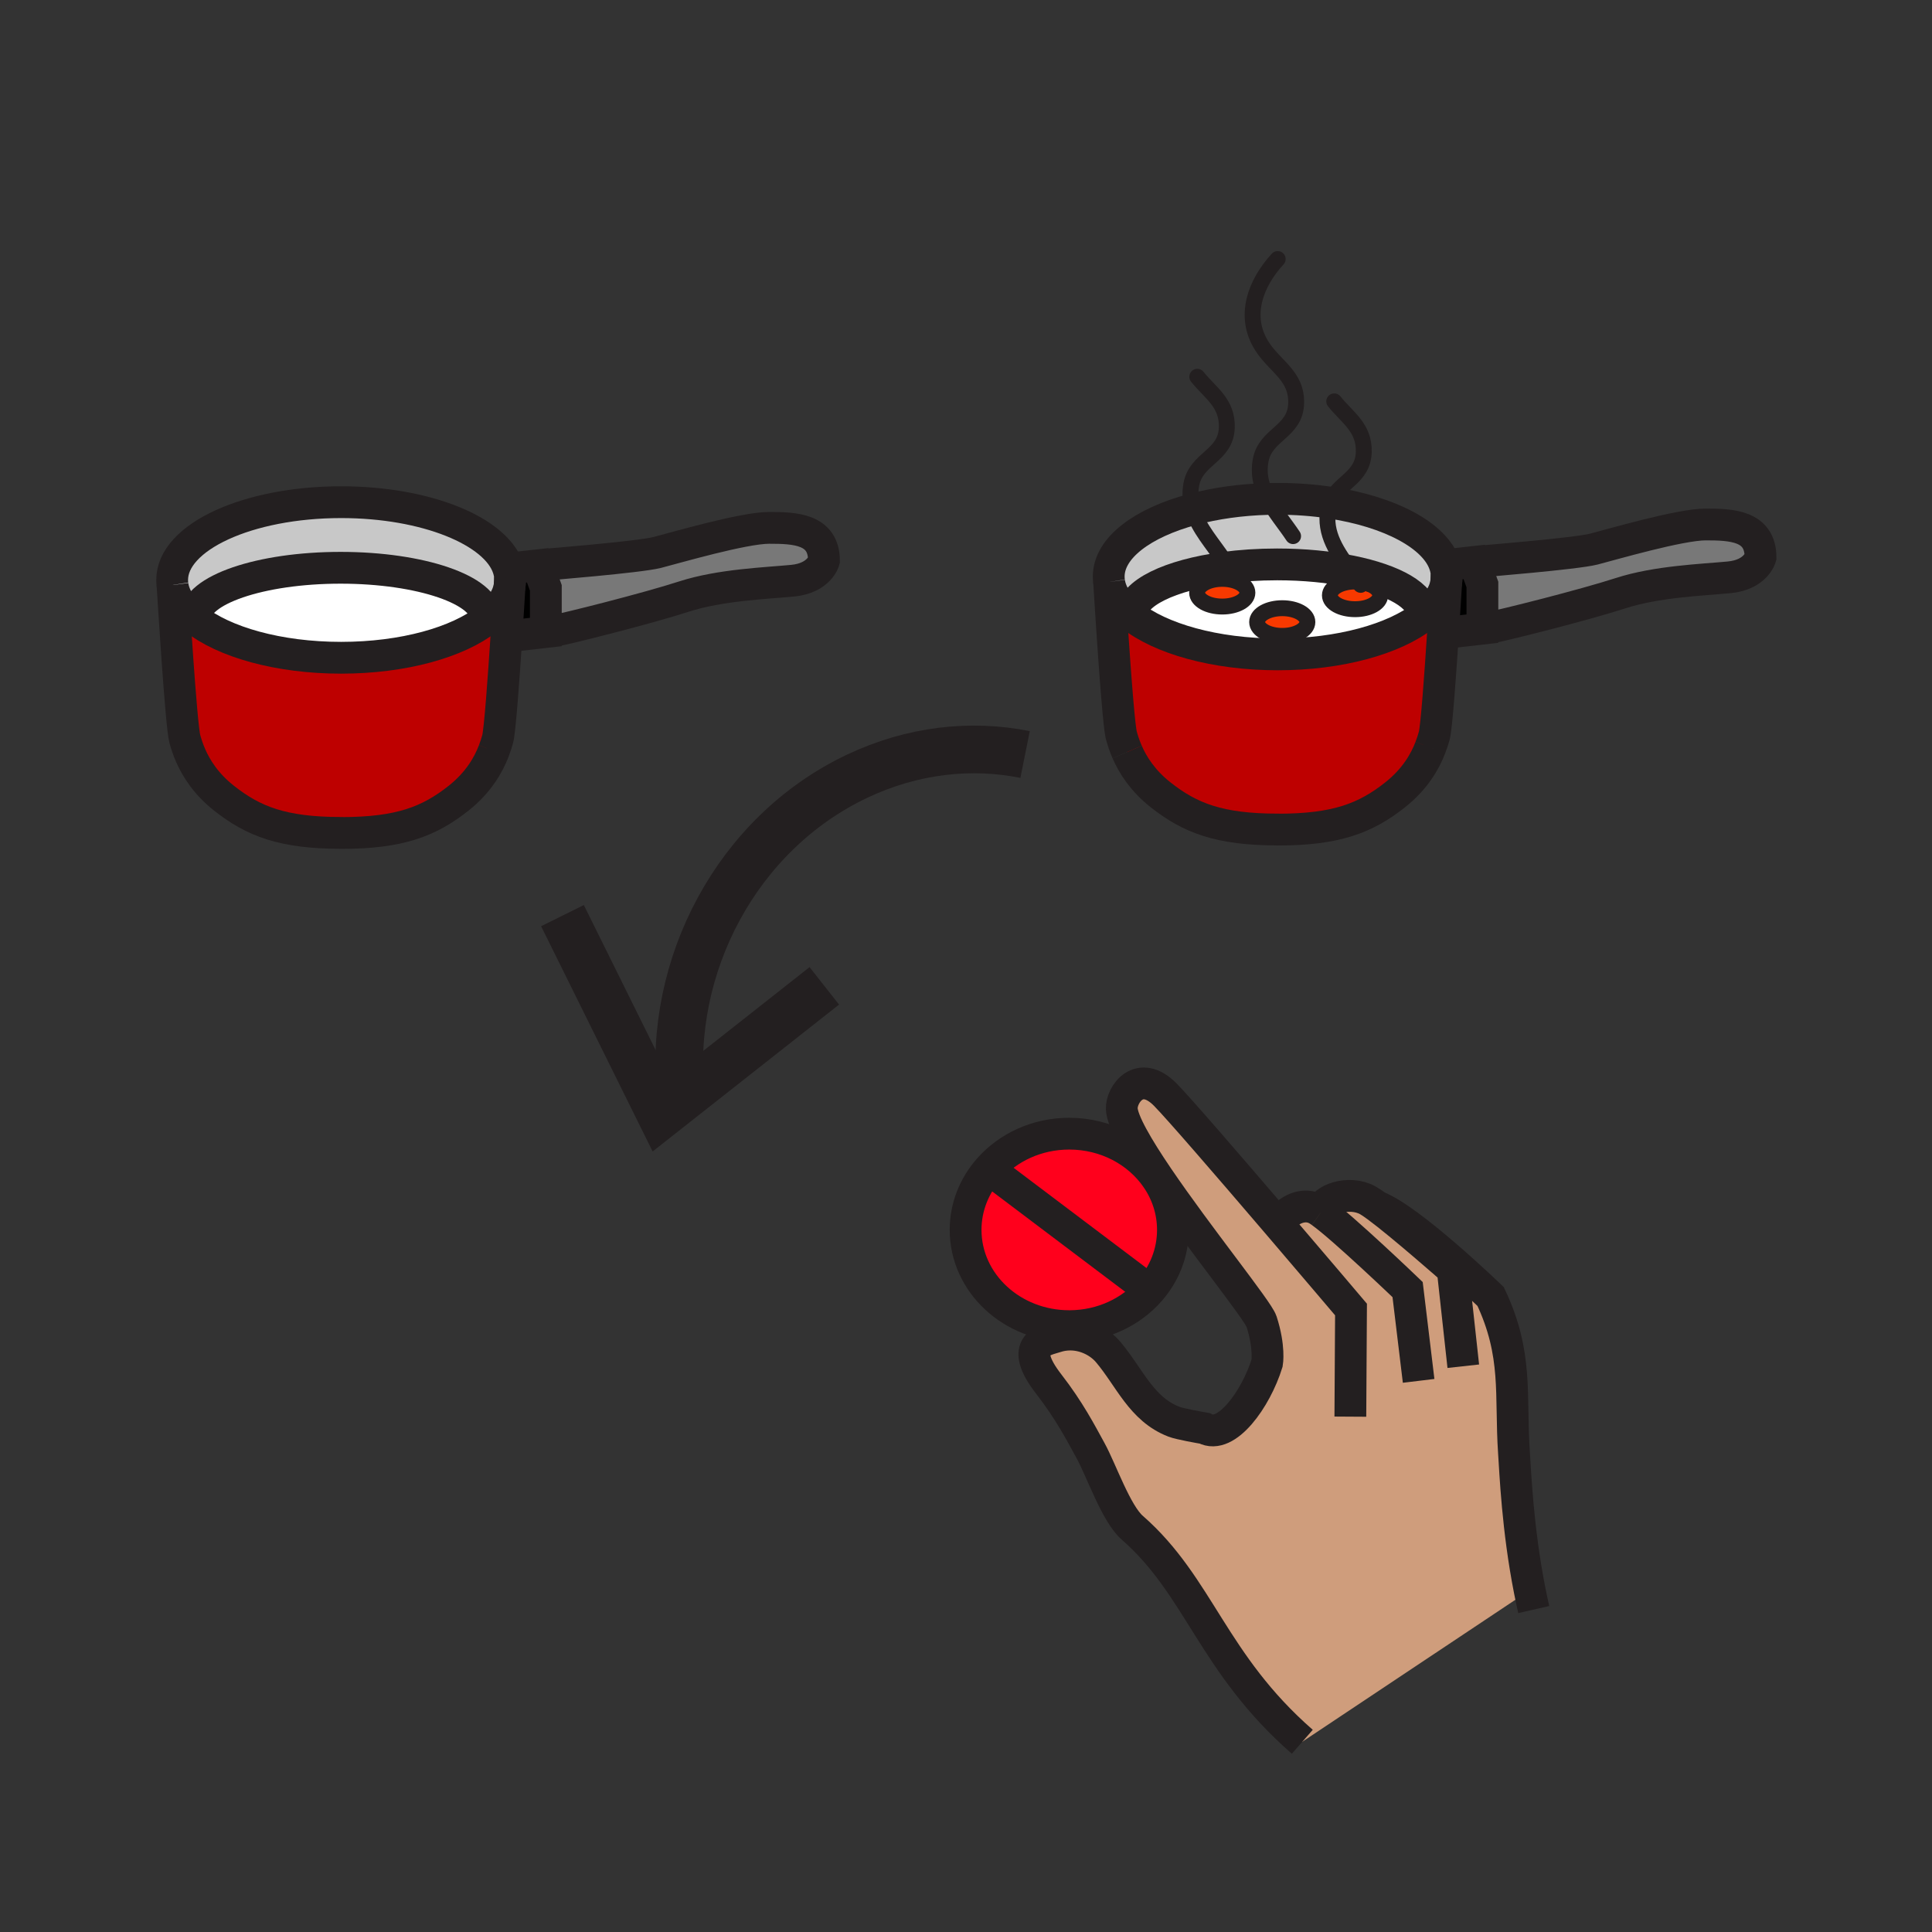 <?xml version="1.0"?><svg xmlns="http://www.w3.org/2000/svg" width="850.89" height="850.89" viewBox="0 0 850.89 850.89" overflow="visible"><rect x="0" y="0" width="850.89" height="850.89" fill="#333333" stroke="none"/><path d="M561.05 536.86l3.82-.38c3.39-3.95 9.51-6.91 15.1-3.87.511.279 1.141.689 1.88 1.22.04-5.55 12.23-9.75 20.48-5.23 1.01.551 2.45 1.54 4.2 2.82 14.81 5.65 49.979 39.6 49.979 39.6 12.12 25.65 8.561 43.15 10.271 68.75.609 8.851 1.58 33.48 6.91 60.61l-100.13 66.73c-39.689-34.681-45.239-68.37-74.939-94.32-7.05-6.16-13.59-25.29-18.29-33.85-4.37-7.96-9.32-17.601-18.46-29.4-13.72-17.69-1.51-19.24 3.01-20.73a20.46 20.46 0 0 1 6.49-1.05c6.89 0 13.11 3.44 16.68 7.681 9.54 11.279 14.57 25.149 29 30.72 2.66 1.03 11.54 2.56 13.51 2.91 9.511 5.25 22.57-12.87 27.49-28.771 0 0 1.23-6.88-2.45-18.3-1.56-4.84-27.97-37.42-45.689-63.52-8.92-13.15-15.641-24.65-15.851-30.12-.25-6.37 7.771-17.811 19.171-6.25 5.968 6.05 28.088 31.69 47.818 54.75z" fill="#cf9d7c" class="aac-skin-fill"></path><path d="M651.98 247.26s42.029-3.39 49.949-5.42c7.91-2.04 37.971-10.85 49.271-10.85 11.29 0 24.17.45 24.17 14.46 0 0-2.03 7.68-13.78 8.81-11.75 1.13-31.87 1.81-47.91 7.01-16.05 5.2-51.939 14.23-57.63 15.2h-3.17v-19.04l-3.37-9.28 2.47-.89z" fill="#787878"></path><path d="M649.51 248.15l3.37 9.28V276.87l-15.81 1.8-1.521-.2c.61-9.16 1.101-17.33 1.37-21.77v-.04c.16-.9.24-1.81.24-2.72 0-1.77-.29-3.51-.86-5.21l2.8-.11 10.17-1.14.241.67z"></path><path d="M585.82 221.37c26.33 3.95 46.21 14.47 50.479 27.36.57 1.7.86 3.44.86 5.21 0 .91-.08 1.82-.24 2.72v.04c-.91 5.26-4.41 10.2-9.91 14.53l-.569-.74c0-8.03-12.591-15.05-31.381-18.86-5.88-8.01-12.079-16.5-10.06-27.42a14.8 14.8 0 0 1 .821-2.84z" fill="#c8c8c8"></path><path d="M598.32 256.16c5.39.41 9.54 2.96 9.54 6.04 0 3.37-4.95 6.1-11.07 6.1s-11.08-2.73-11.08-6.1c0-3.37 4.96-6.1 11.08-6.1.52 0 1.03.02 1.53.06z" fill="#f73900"></path><path d="M525.32 224.33c9.81-2.63 21.06-4.26 33.06-4.58 1.44-.04 2.89-.06 4.351-.06 8.06 0 15.819.59 23.09 1.68-.351.87-.63 1.81-.82 2.84-2.02 10.92 4.18 19.41 10.06 27.42-9.54-1.94-20.68-3.06-32.569-3.06-8.28 0-16.19.54-23.45 1.52l-.09-3.36c-4.612-7.02-11.152-14.03-13.632-22.4z" fill="#c8c8c8"></path><path d="M564.73 267.86c6.109 0 11.069 2.73 11.069 6.1s-4.96 6.1-11.069 6.1c-6.12 0-11.07-2.73-11.07-6.1s4.95-6.1 11.07-6.1zM549.38 261.04c0 3.37-4.96 6.1-11.07 6.1-6.119 0-11.079-2.73-11.079-6.1 0-3.36 4.96-6.1 11.079-6.1 6.11 0 11.07 2.74 11.07 6.1z" fill="#f73900"></path><path d="M607.86 262.2c0-3.08-4.15-5.63-9.54-6.04-.5-.04-1.011-.06-1.53-.06-6.12 0-11.08 2.73-11.08 6.1 0 3.37 4.96 6.1 11.08 6.1s11.07-2.73 11.07-6.1zm-43.13 17.86c6.109 0 11.069-2.73 11.069-6.1s-4.96-6.1-11.069-6.1c-6.12 0-11.07 2.73-11.07 6.1s4.95 6.1 11.07 6.1zm-26.42-25.12c-6.119 0-11.079 2.74-11.079 6.1 0 3.37 4.96 6.1 11.079 6.1 6.11 0 11.07-2.73 11.07-6.1 0-3.36-4.96-6.1-11.07-6.1zm-39.78 15.55c0-9.26 16.79-17.19 40.51-20.4 7.26-.98 15.17-1.52 23.45-1.52 11.89 0 23.029 1.12 32.569 3.06 18.79 3.81 31.381 10.83 31.381 18.86l.569.74c-12.91 10.15-36.859 16.97-64.279 16.97-27.641 0-51.761-6.94-64.601-17.23l.401-.48z" fill="#fff"></path><path d="M488.49 256.35c-.13-.8-.19-1.6-.19-2.41 0-12.64 14.88-23.68 37.021-29.61 2.479 8.37 9.02 15.38 13.63 22.4l.09 3.36c-23.72 3.21-40.51 11.14-40.51 20.4l-.4.48c-5.43-4.36-8.84-9.31-9.64-14.6l-.001-.02z" fill="#c8c8c8"></path><path d="M488.49 256.37c.8 5.29 4.21 10.24 9.64 14.6 12.84 10.29 36.96 17.23 64.601 17.23 27.42 0 51.369-6.82 64.279-16.97 5.5-4.33 9-9.27 9.91-14.53-.27 4.44-.76 12.61-1.37 21.77-1.229 18.89-2.899 42.02-3.88 45.55-.42 1.5-.96 3.27-1.72 5.23v.01c-2.32 6.03-6.66 13.82-15.58 20.86-12.88 10.17-25.76 15.25-51.521 15.25l-.14-.03c-25.76 0-38.65-5.09-51.53-15.26-7.96-6.28-12.27-13.18-14.75-18.87a53.691 53.691 0 0 1-2.529-7.23c-1.65-5.91-5.19-63.99-5.41-67.61z" fill="#be0000"></path><path d="M435.54 514.88c8.38-9.52 21.11-15.59 35.38-15.59 16.16 0 30.35 7.79 38.47 19.54 4.551 6.59 7.19 14.43 7.19 22.84 0 10.11-3.811 19.39-10.18 26.68l-.011-.01-70.84-53.45-.009-.01z" fill="#ff001c"></path><path d="M435.55 514.89l70.84 53.45.011.01c-8.29 9.49-20.9 15.591-35.061 15.71h-.42c-25.21 0-45.65-18.979-45.65-42.39 0-10.16 3.85-19.49 10.27-26.79l.01.01z" fill="#ff001c"></path><path d="M301.19 262.75c-16.04 5.21-51.94 14.24-57.63 15.21h-3.16v-19.05l-3.38-9.27 2.48-.9s42.03-3.38 49.94-5.42c7.91-2.03 37.97-10.84 49.27-10.84s24.18.44 24.18 14.46c0 0-2.03 7.68-13.79 8.81-11.75 1.13-31.86 1.81-47.91 7z" fill="#787878"></path><path d="M236.78 248.97l.24.67 3.38 9.27v19.44l-15.82 1.81-1.52-.2c.6-9.12 1.1-17.24 1.36-21.7.18-.93.26-1.88.26-2.83 0-1.77-.29-3.52-.86-5.22l2.79-.11 10.17-1.13z"></path><path d="M86.04 271.98l-.36.5c-5.49-4.4-8.93-9.41-9.69-14.75v-.06c-.12-.74-.17-1.49-.17-2.24 0-18.92 33.32-34.26 74.43-34.26 37.25 0 68.11 12.6 73.57 29.04.57 1.7.86 3.45.86 5.22 0 .95-.08 1.9-.26 2.83-.92 5.24-4.42 10.15-9.9 14.45l-.56-.73c0-12.11-28.64-21.92-63.96-21.92s-63.96 9.81-63.96 21.92z" fill="#c8c8c8"></path><path d="M81.41 325.47c-1.67-5.99-5.28-65.56-5.42-67.74.76 5.34 4.2 10.35 9.69 14.75 12.84 10.29 36.95 17.21 64.57 17.21 27.4 0 51.35-6.82 64.27-16.98 5.48-4.3 8.98-9.21 9.9-14.45-.26 4.46-.76 12.58-1.36 21.7-1.23 18.88-2.9 42.01-3.88 45.54-.42 1.5-.96 3.28-1.72 5.24v.01c-2.32 6.03-6.66 13.82-15.57 20.86-12.88 10.17-25.77 15.25-51.53 15.25l-.13-.03c-25.77 0-38.65-5.09-51.53-15.26-7.97-6.28-12.28-13.19-14.76-18.87-1.2-2.76-1.98-5.24-2.53-7.23z" fill="#be0000"></path><path d="M150 250.06c35.32 0 63.96 9.81 63.96 21.92l.56.73c-12.92 10.16-36.87 16.98-64.27 16.98-27.62 0-51.73-6.92-64.57-17.21l.36-.5c0-12.11 28.64-21.92 63.96-21.92z" fill="#fff"></path><g fill="none" stroke="#231f20"><path d="M509.39 518.83c4.551 6.59 7.19 14.43 7.19 22.84 0 10.11-3.811 19.39-10.18 26.68-8.29 9.49-20.9 15.591-35.061 15.71h-.42c-25.21 0-45.65-18.979-45.65-42.39 0-10.16 3.85-19.49 10.27-26.79 8.38-9.52 21.11-15.59 35.38-15.59 16.161 0 30.351 7.79 38.471 19.54z" stroke-width="14"></path><path d="M594.72 623.92l.29-47.189s-15.99-18.87-33.96-39.87c-19.729-23.061-41.85-48.7-47.819-54.75-11.4-11.561-19.421-.12-19.171 6.25.21 5.47 6.931 16.97 15.851 30.12 17.72 26.1 44.13 58.68 45.689 63.52 3.681 11.42 2.45 18.3 2.45 18.3-4.92 15.9-17.979 34.021-27.49 28.771-1.97-.351-10.85-1.88-13.51-2.91-14.43-5.57-19.46-19.44-29-30.72-3.569-4.24-9.79-7.681-16.68-7.681-2.12 0-4.3.32-6.49 1.05-4.52 1.49-16.729 3.04-3.01 20.73 9.14 11.8 14.09 21.44 18.46 29.4 4.7 8.56 11.24 27.689 18.29 33.85 29.7 25.95 35.25 59.64 74.939 94.32M581.85 533.83c-.739-.53-1.369-.94-1.88-1.22-5.59-3.04-11.71-.08-15.1 3.87M624.79 608.16l-4.85-40.2s-28.29-27.13-38.091-34.12" stroke-width="14"></path><path d="M644.46 601.71l-4.66-42.52s-22.42-19.761-33.27-27.771c-1.75-1.28-3.19-2.27-4.2-2.82-8.25-4.52-20.44-.319-20.48 5.23v.01" stroke-width="14"></path><path d="M675.49 708.88c-.65-2.85-1.25-5.689-1.8-8.5-5.33-27.13-6.301-51.76-6.91-60.61-1.71-25.6 1.85-43.1-10.271-68.75 0 0-35.17-33.949-49.979-39.6M435.55 514.89l70.84 53.45" stroke-width="14"></path><path d="M299.84 482.57c-5.87-57.061 24.65-115.55 77.59-140.68 24.51-11.61 50.23-14.37 74.04-9.59" stroke-width="21"></path><path stroke-width="21" stroke-linecap="square" stroke-miterlimit="10" d="M252.38 412.67l38.72 78.2 63.69-50.18"></path><path d="M488.49 256.35c-.13-.8-.19-1.6-.19-2.41 0-12.64 14.88-23.68 37.021-29.61 9.81-2.63 21.06-4.26 33.06-4.58 1.44-.04 2.89-.06 4.351-.06 8.06 0 15.819.59 23.09 1.68 26.33 3.95 46.21 14.47 50.479 27.36.57 1.7.86 3.44.86 5.21 0 .91-.08 1.82-.24 2.72M636.92 256.7c-.91 5.26-4.41 10.2-9.91 14.53-12.91 10.15-36.859 16.97-64.279 16.97-27.641 0-51.761-6.94-64.601-17.23-5.43-4.36-8.84-9.31-9.64-14.6" stroke-width="14"></path><path d="M496.43 331.21a53.691 53.691 0 0 1-2.529-7.23c-1.65-5.91-5.19-63.99-5.41-67.61v-.02c-.01-.11-.01-.16-.01-.16" stroke-width="14"></path><path d="M629.95 329.26c-2.32 6.03-6.66 13.82-15.58 20.86-12.88 10.17-25.76 15.25-51.521 15.25l-.14-.03c-25.76 0-38.65-5.09-51.53-15.26-7.96-6.28-12.27-13.18-14.75-18.87M637.13 253.16s-.07 1.28-.21 3.5v.04c-.27 4.44-.76 12.61-1.37 21.77-1.229 18.89-2.899 42.02-3.88 45.55-.42 1.5-.96 3.27-1.72 5.23M639.1 248.62l10.17-1.14.24.67 3.37 9.28V276.87l-15.81 1.8M651.98 247.26s42.029-3.39 49.949-5.42c7.91-2.04 37.971-10.85 49.271-10.85 11.29 0 24.17.45 24.17 14.46 0 0-2.03 7.68-13.78 8.81-11.75 1.13-31.87 1.81-47.91 7.01-16.05 5.2-51.939 14.23-57.63 15.2" stroke-width="14"></path><path d="M627.32 327.42c.92.6 1.79 1.21 2.63 1.83v.01h.01" stroke-width="12.945"></path><path d="M498.53 270.49c0-9.26 16.79-17.19 40.51-20.4 7.26-.98 15.17-1.52 23.45-1.52 11.89 0 23.029 1.12 32.569 3.06 18.79 3.81 31.381 10.83 31.381 18.86" stroke-width="14"></path><path d="M549.38 261.04c0 3.37-4.96 6.1-11.07 6.1-6.119 0-11.079-2.73-11.079-6.1 0-3.36 4.96-6.1 11.079-6.1 6.11 0 11.07 2.74 11.07 6.1zM575.8 273.96c0 3.37-4.96 6.1-11.069 6.1-6.12 0-11.07-2.73-11.07-6.1s4.95-6.1 11.07-6.1c6.109 0 11.069 2.73 11.069 6.1zM598.32 256.16c5.39.41 9.54 2.96 9.54 6.04 0 3.37-4.95 6.1-11.07 6.1s-11.08-2.73-11.08-6.1c0-3.37 4.96-6.1 11.08-6.1.52 0 1.03.02 1.53.06z" stroke-width="7"></path><path d="M562.72 114.08c-9.8 10.65-15.279 25.17-7 38.27 5.761 9.13 15.49 13.05 15.13 25.31-.38 12.71-13.479 13.44-15.63 25.08-1.18 6.37.44 11.91 3.16 17.01 3.101 5.84 7.65 11.1 11.12 16.37M587.62 176.77c5.74 7.19 13.33 11.5 13.01 22.35-.35 11.59-11.26 13.22-14.81 22.25-.351.87-.63 1.81-.82 2.84-2.02 10.92 4.18 19.41 10.06 27.42 1.12 1.53 2.221 3.03 3.261 4.53.319.47.64.95.949 1.42M527.3 165.93c5.75 7.18 13.33 11.49 13.01 22.34-.369 12.71-13.47 13.44-15.63 25.09-.729 3.94-.38 7.57.641 10.97 2.479 8.37 9.02 15.38 13.63 22.4" stroke-width="7" stroke-linecap="round" stroke-linejoin="round"></path><path d="M75.99 257.67c-.12-.74-.17-1.49-.17-2.24 0-18.92 33.32-34.26 74.43-34.26 37.25 0 68.11 12.6 73.57 29.04.57 1.7.86 3.45.86 5.22 0 .95-.08 1.9-.26 2.83-.92 5.24-4.42 10.15-9.9 14.45-12.92 10.16-36.87 16.98-64.27 16.98-27.62 0-51.73-6.92-64.57-17.21-5.49-4.4-8.93-9.41-9.69-14.75" stroke-width="14"></path><path d="M83.94 332.7c-1.2-2.76-1.98-5.24-2.53-7.23-1.67-5.99-5.28-65.56-5.42-67.74v-.06M217.46 330.75c-2.32 6.03-6.66 13.82-15.57 20.86-12.88 10.17-25.77 15.25-51.53 15.25l-.13-.03c-25.77 0-38.65-5.09-51.53-15.26-7.97-6.28-12.28-13.19-14.76-18.87M224.64 254.65l-.22 3.61c-.26 4.46-.76 12.58-1.36 21.7-1.23 18.88-2.9 42.01-3.88 45.54-.42 1.5-.96 3.28-1.72 5.24M226.61 250.1l10.17-1.13.24.67 3.38 9.27v19.44l-15.82 1.81M239.5 248.74s42.03-3.38 49.94-5.42c7.91-2.03 37.97-10.84 49.27-10.84s24.18.44 24.18 14.46c0 0-2.03 7.68-13.79 8.81-11.75 1.13-31.86 1.81-47.91 7-16.04 5.21-51.94 14.24-57.63 15.21" stroke-width="14"></path><path d="M214.84 328.9c.91.6 1.78 1.22 2.62 1.84v.01h.01M86.04 271.98c0-12.11 28.64-21.92 63.96-21.92s63.96 9.81 63.96 21.92" stroke-width="14"></path></g><path fill="none" d="M.25.25h850.394v850.394H.25z"></path></svg>